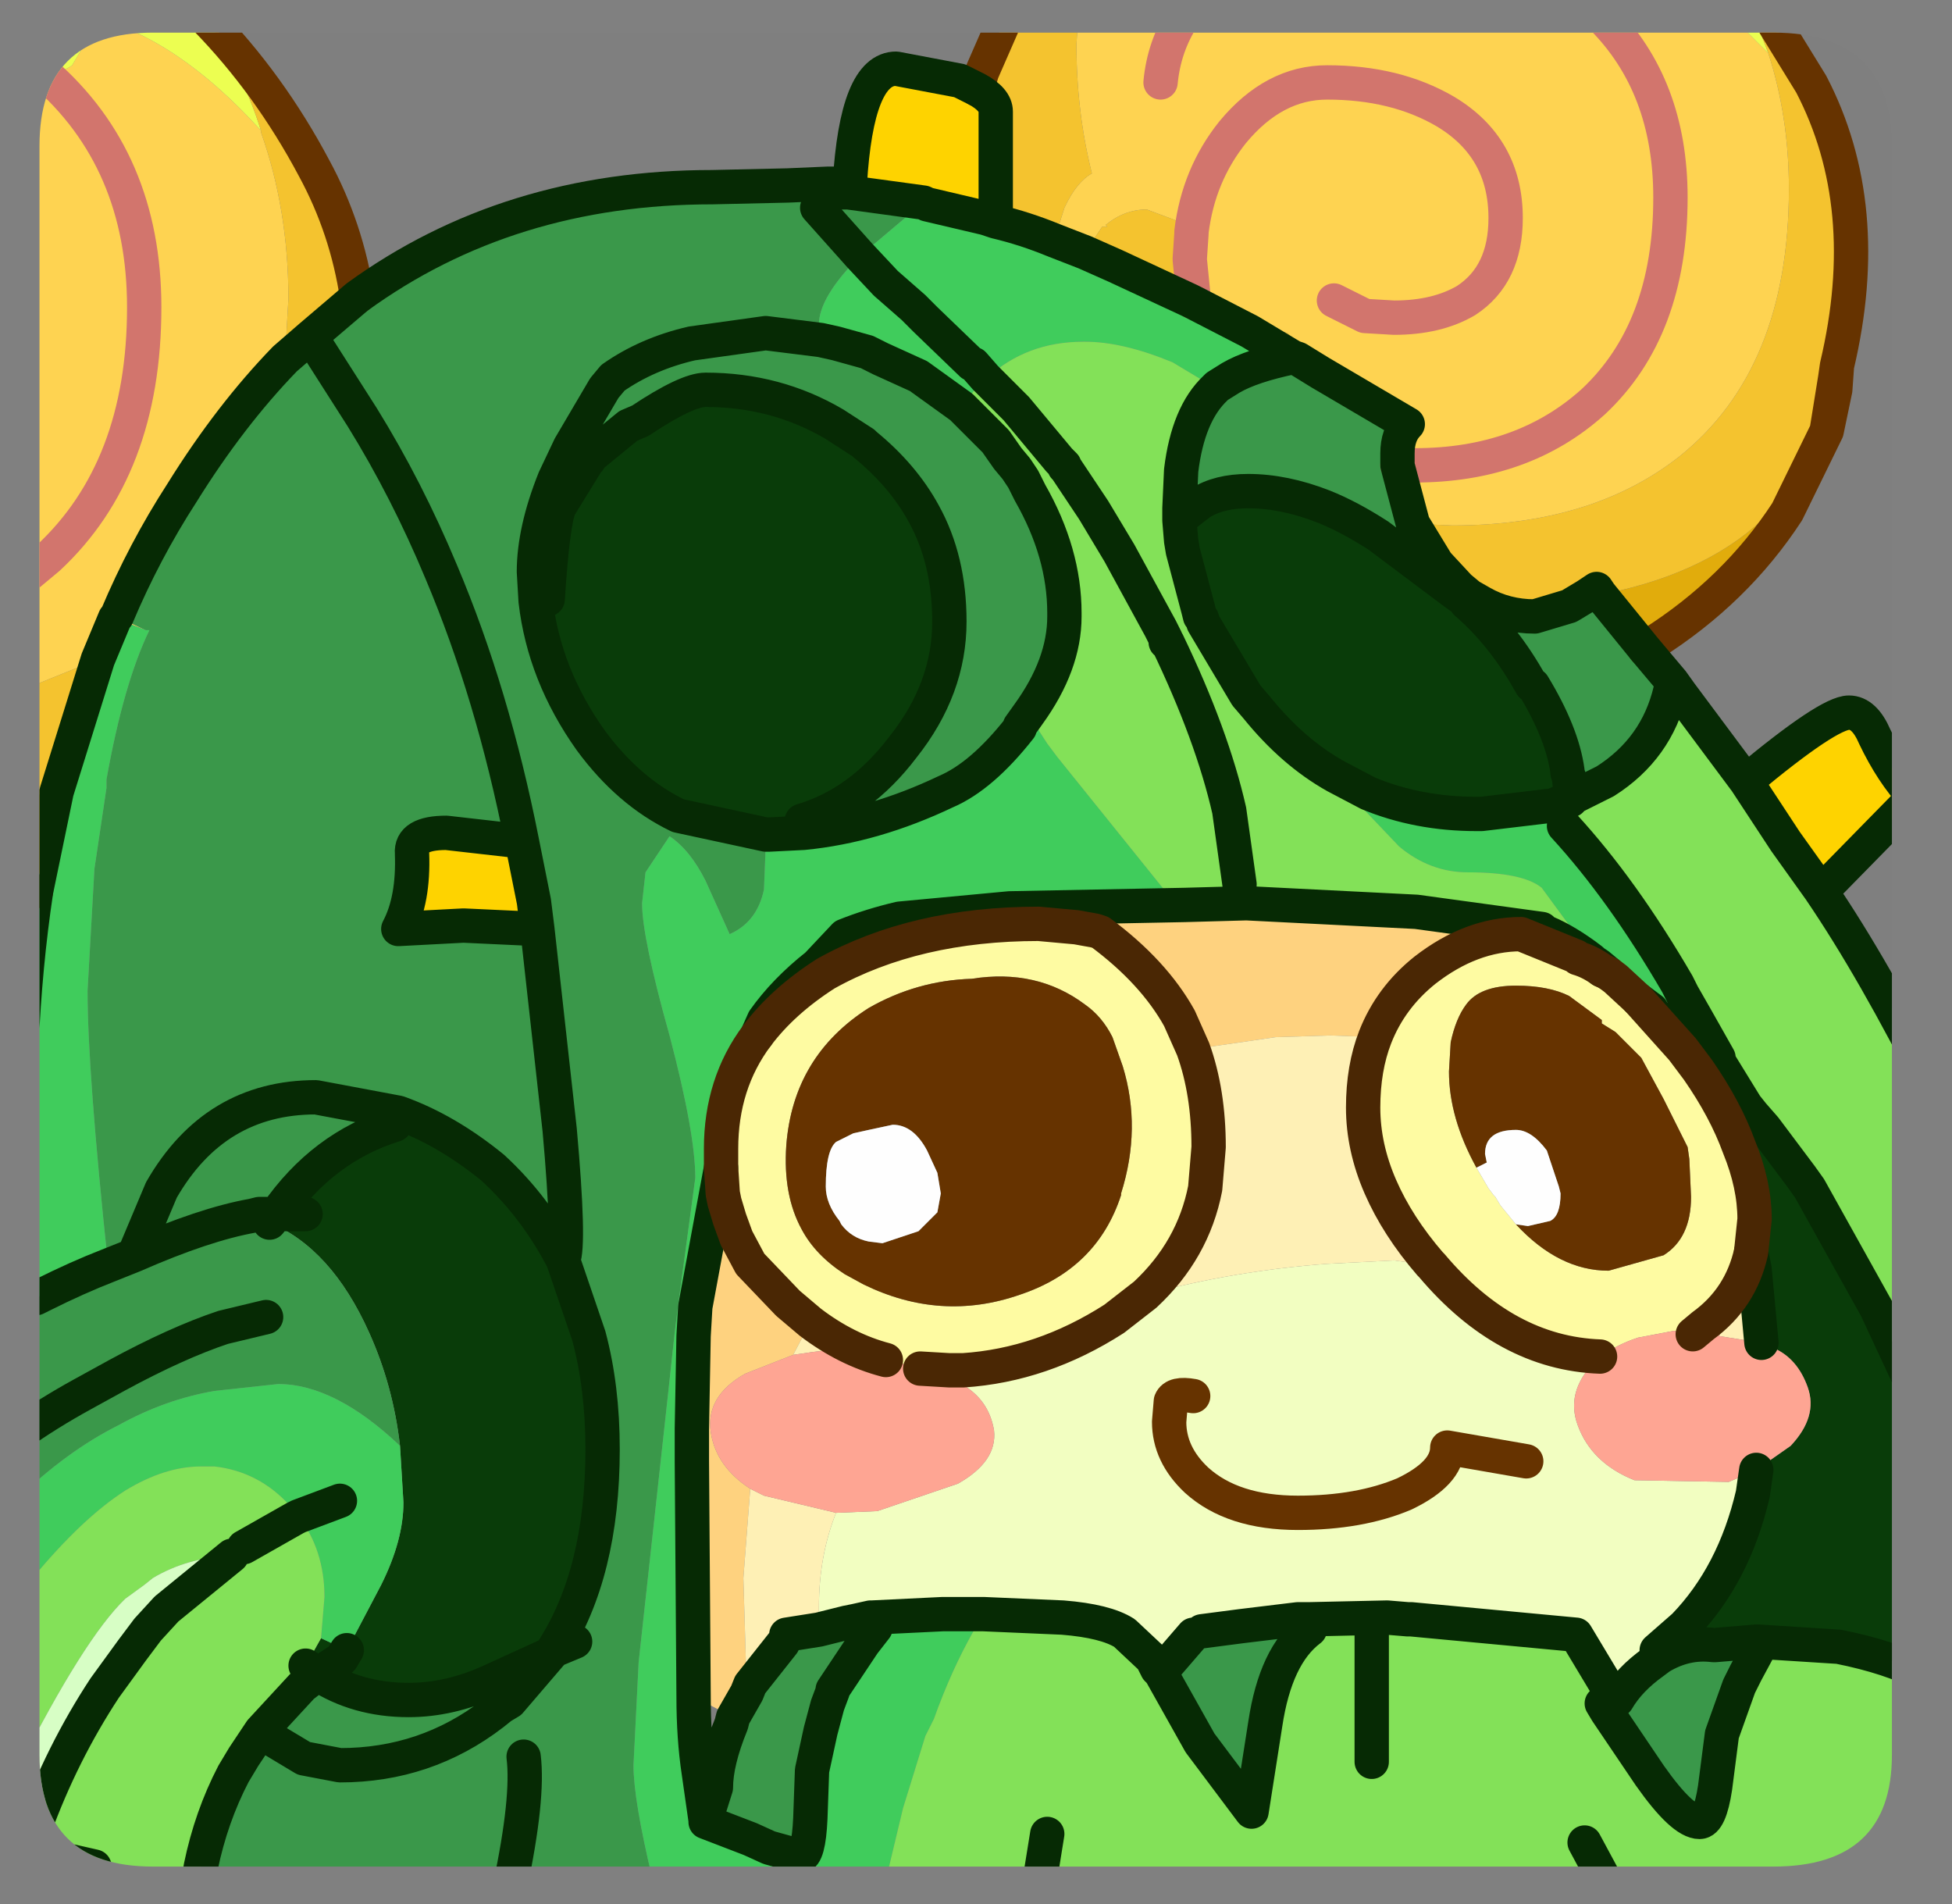 <?xml version="1.0" encoding="UTF-8" standalone="no"?>
<svg xmlns:ffdec="https://www.free-decompiler.com/flash" xmlns:xlink="http://www.w3.org/1999/xlink" ffdec:objectType="frame" height="55.45px" width="56.85px" xmlns="http://www.w3.org/2000/svg">
  <rect width="100%" height="100%" fill="#808080" stroke="none"/>
  <g transform="matrix(1.0, 0.0, 0.0, 1.0, 1.15, 0.95)">
    <clipPath id="clipPath0" transform="matrix(1.0, 0.0, 0.0, 1.0, 0.0, 0.0)">
      <path d="M50.5 0.0 Q53.95 0.0 53.95 3.3 L53.95 50.15 Q53.95 53.4 50.5 53.4 L3.3 53.4 Q0.0 53.4 0.0 50.15 L0.0 3.3 Q0.0 0.0 3.3 0.0 L50.5 0.0" fill="#000000" fill-rule="evenodd" stroke="none"/>
    </clipPath>
    <g clip-path="url(#clipPath0)">
      <use ffdec:characterId="2" height="55.45" transform="matrix(1.0, 0.0, 0.0, 1.0, -1.15, -0.95)" width="56.85" xlink:href="#shape1"/>
    </g>
    <use ffdec:characterId="3" height="53.4" transform="matrix(1.0, 0.0, 0.0, 1.0, 0.0, 0.0)" width="53.95" xlink:href="#shape2"/>
  </g>
  <defs>
    <g id="shape1" transform="matrix(1.0, 0.0, 0.0, 1.0, 1.15, 0.95)">
      <path d="M38.55 -0.45 L39.55 -0.25 41.05 -0.45 45.5 -0.45 49.3 -0.45 50.35 0.6 Q50.95 2.45 50.95 4.55 50.95 9.8 47.75 12.35 45.2 14.35 41.15 14.35 L40.0 14.3 39.55 12.6 40.05 12.6 Q43.2 12.6 45.25 10.75 47.5 8.65 47.5 4.8 47.5 1.55 45.5 -0.45 47.5 1.55 47.5 4.8 47.5 8.65 45.25 10.75 43.2 12.6 40.05 12.6 L39.55 12.6 39.55 12.25 Q39.55 11.7 39.85 11.4 L37.3 9.9 37.05 9.5 36.8 9.2 36.7 9.1 36.55 8.95 36.35 8.75 35.85 8.6 35.25 8.7 33.6 7.85 33.6 7.6 33.6 7.85 33.5 7.8 33.6 7.6 33.75 6.85 33.65 6.15 33.55 5.85 33.55 5.8 33.15 5.5 33.05 5.45 32.25 5.15 Q31.6 5.15 31.05 5.6 L31.1 5.65 30.95 5.65 30.45 6.4 29.55 6.05 29.85 5.1 Q30.2 4.35 30.65 4.1 30.2 2.3 30.2 0.35 L30.25 -0.45 33.3 -0.45 38.55 -0.45 M32.65 1.45 Q32.75 0.4 33.3 -0.45 32.75 0.4 32.65 1.45 M37.7 7.8 L38.6 8.25 39.45 8.3 Q40.7 8.3 41.55 7.8 42.7 7.05 42.7 5.4 42.7 3.35 40.95 2.3 39.5 1.45 37.5 1.45 35.95 1.45 34.75 2.9 33.75 4.15 33.55 5.8 33.75 4.15 34.75 2.9 35.95 1.45 37.5 1.45 39.5 1.45 40.95 2.3 42.7 3.35 42.7 5.4 42.7 7.05 41.55 7.8 40.7 8.3 39.45 8.3 L38.6 8.25 37.7 7.8 M1.55 -0.45 Q4.0 0.15 6.45 2.85 L6.45 2.9 Q7.25 5.15 7.25 7.75 L7.15 9.5 Q5.55 11.15 4.15 13.4 3.05 15.1 2.25 17.0 L2.2 17.05 2.25 17.0 3.1 17.4 2.2 17.05 1.7 18.25 -0.65 19.2 -0.65 16.05 -0.65 1.05 0.1 1.15 0.25 1.15 Q0.7 1.15 0.95 0.95 L1.4 0.2 1.25 -0.45 1.55 -0.45 M-0.65 16.05 L0.25 15.3 Q3.05 12.7 3.05 8.0 3.05 3.7 0.1 1.15 3.05 3.7 3.05 8.0 3.05 12.7 0.25 15.3 L-0.65 16.05" fill="#ffd451" fill-rule="evenodd" stroke="none"/>
      <path d="M41.05 -0.45 L39.55 -0.25 38.55 -0.45 41.05 -0.45 M4.8 -0.45 L4.85 -0.4 Q5.9 1.1 6.45 2.85 4.0 0.15 1.55 -0.45 L4.8 -0.45 M1.25 -0.45 L1.4 0.2 0.95 0.95 Q0.7 1.15 0.25 1.15 L0.1 1.15 -0.65 1.05 -0.65 0.6 0.1 1.15 -0.65 0.6 -0.65 -0.45 1.25 -0.45 M49.3 -0.45 L49.95 -0.45 50.35 0.6 49.3 -0.45" fill="#edff51" fill-rule="evenodd" stroke="none"/>
      <path d="M28.15 -0.45 L30.25 -0.45 30.2 0.35 Q30.2 2.3 30.65 4.1 30.2 4.35 29.85 5.1 L29.55 6.05 Q28.7 5.7 27.85 5.5 L27.85 5.4 27.85 5.5 27.55 5.4 27.85 5.4 27.85 2.3 Q27.85 1.95 27.3 1.65 L27.45 1.15 28.15 -0.45 M30.45 6.4 L30.95 5.65 31.1 5.65 31.05 5.6 Q31.6 5.15 32.25 5.15 L33.05 5.45 33.15 5.5 33.55 5.8 33.55 5.85 33.65 6.15 33.75 6.85 33.6 7.6 33.5 6.6 33.55 5.85 33.5 6.6 33.6 7.6 33.5 7.8 31.35 6.8 30.45 6.4 M4.85 -0.4 Q6.7 1.5 8.0 3.95 8.95 5.7 9.25 7.7 L7.9 8.85 7.15 9.5 7.25 7.75 Q7.25 5.15 6.45 2.9 L6.45 2.85 Q5.9 1.1 4.85 -0.4 M-0.65 19.2 L1.7 18.25 0.5 22.1 -0.65 22.3 -0.65 19.2 M49.95 -0.45 L50.4 -0.45 51.6 1.5 Q53.45 5.05 52.35 9.7 L52.3 10.05 52.05 11.6 50.9 13.95 50.6 13.75 Q49.0 15.55 46.0 16.25 L45.45 16.35 45.35 16.2 45.05 16.4 42.0 16.6 41.65 16.4 41.35 16.15 40.7 15.45 40.0 14.3 41.15 14.35 Q45.2 14.35 47.75 12.35 50.95 9.8 50.95 4.55 50.95 2.45 50.35 0.6 L49.95 -0.45 M35.25 8.7 L35.85 8.6 36.35 8.75 36.55 8.95 36.7 9.1 36.8 9.2 37.05 9.5 37.3 9.9 36.65 9.5 36.5 9.45 35.25 8.7" fill="#f5c42f" fill-rule="evenodd" stroke="none"/>
      <path d="M50.9 13.95 Q49.4 16.25 46.95 17.8 L46.75 17.95 45.45 16.35 46.0 16.25 Q49.0 15.55 50.6 13.75 L50.9 13.95 M-0.1 25.0 L-0.65 25.15 -0.65 22.3 0.5 22.1 -0.1 25.0 M42.0 16.6 L45.05 16.4 44.55 16.7 43.55 17.0 Q42.7 17.0 42.0 16.6 M-0.65 28.3 L-0.55 28.45 -0.65 28.5 -0.65 28.3" fill="#e2ad0c" fill-rule="evenodd" stroke="none"/>
      <path d="M55.2 40.8 L55.2 48.25 54.85 47.8 Q53.9 47.3 52.4 47.0 L50.05 46.85 50.0 46.85 48.8 46.95 48.75 46.95 Q47.95 46.85 47.2 47.3 L47.1 47.1 47.9 46.4 Q49.35 44.9 49.9 42.55 L50.0 41.85 51.0 41.15 Q51.8 40.3 51.5 39.45 51.2 38.6 50.5 38.3 L50.15 38.15 49.95 36.0 49.85 35.5 49.95 34.55 Q49.95 33.55 49.5 32.45 L50.25 31.9 51.3 33.3 51.55 33.65 53.5 37.15 55.2 40.8 M33.2 14.2 L33.35 14.05 33.8 13.7 Q34.35 13.35 35.2 13.35 36.25 13.35 37.4 13.8 38.15 14.1 39.0 14.65 L41.2 16.3 41.55 16.55 41.55 16.6 Q42.65 17.55 43.45 19.0 L43.5 19.0 Q44.35 20.4 44.5 21.5 L44.5 21.55 44.55 21.7 44.6 22.3 44.6 22.35 44.45 22.35 44.2 22.45 44.1 22.5 42.0 22.75 41.85 22.75 Q40.15 22.75 38.7 22.15 L37.75 21.65 Q36.5 20.95 35.45 19.65 L35.15 19.3 33.9 17.2 33.85 17.05 33.8 17.0 33.75 16.8 33.3 15.1 33.25 14.8 33.2 14.2 M14.8 16.5 Q14.95 14.2 15.15 13.8 L15.95 12.5 16.0 12.45 16.0 12.4 16.05 12.35 17.15 11.45 17.5 11.3 Q18.85 10.4 19.4 10.4 21.45 10.4 23.15 11.4 L24.0 11.95 24.05 12.0 Q25.15 12.9 25.75 14.0 26.5 15.35 26.5 17.15 26.5 19.1 25.15 20.8 23.9 22.45 22.2 22.95 L22.25 23.3 21.25 23.35 21.15 23.35 18.6 22.8 Q17.15 22.1 16.05 20.6 14.7 18.7 14.45 16.55 L14.8 16.5 M15.25 35.75 L16.0 37.95 Q16.4 39.45 16.4 41.25 16.4 44.85 14.95 47.1 L14.9 47.2 13.15 48.0 Q11.95 48.55 10.75 48.55 9.25 48.55 8.1 47.8 L8.8 47.35 8.95 47.1 8.8 47.35 8.1 47.8 7.75 47.55 8.2 46.75 8.95 47.1 9.95 45.2 Q10.6 43.9 10.6 42.8 L10.5 41.15 Q10.3 39.4 9.6 37.85 8.5 35.4 6.7 34.65 L6.9 34.4 Q8.25 32.45 10.35 31.8 L10.45 31.45 Q11.85 31.95 13.2 33.05 14.45 34.2 15.25 35.75 M7.75 34.4 L6.9 34.4 7.75 34.4 M7.45 43.25 L7.3 42.9 7.55 43.2 7.45 43.25" fill="#093c09" fill-rule="evenodd" stroke="none"/>
      <path d="M9.25 7.7 Q13.65 4.5 19.6 4.5 L21.8 4.45 22.95 4.4 23.35 4.65 23.55 4.65 25.75 4.95 25.5 5.15 23.9 6.5 Q22.7 7.7 22.7 8.5 L22.75 8.95 21.15 8.75 19.0 9.05 Q17.7 9.35 16.7 10.05 L16.45 10.35 15.45 12.05 15.0 13.0 Q14.4 14.5 14.4 15.7 L14.45 16.55 14.4 15.7 Q14.4 14.5 15.0 13.0 L15.45 12.05 16.45 10.35 16.7 10.05 Q17.7 9.35 19.0 9.05 L21.15 8.75 22.75 8.95 23.2 9.05 24.1 9.3 24.3 9.4 24.5 9.5 25.6 10.0 26.85 10.9 27.5 11.55 27.6 11.65 27.85 11.9 28.2 12.4 28.45 12.7 28.65 13.0 28.85 13.4 Q29.85 15.15 29.85 16.9 L29.85 17.0 Q29.85 18.4 28.8 19.85 L28.55 20.2 28.55 20.25 Q27.45 21.65 26.4 22.1 24.3 23.1 22.25 23.3 L22.2 22.95 Q23.9 22.45 25.15 20.8 26.5 19.1 26.5 17.15 26.5 15.35 25.75 14.0 25.15 12.9 24.05 12.0 L24.0 11.95 23.15 11.4 Q21.45 10.4 19.4 10.4 18.85 10.4 17.5 11.3 L17.15 11.45 16.05 12.35 16.0 12.4 16.0 12.45 15.95 12.5 15.15 13.8 Q14.95 14.2 14.8 16.5 L14.45 16.55 Q14.7 18.7 16.05 20.6 17.15 22.1 18.6 22.8 L21.15 23.35 21.15 23.7 21.1 24.95 Q20.9 25.9 20.1 26.25 L19.4 24.7 Q18.95 23.8 18.35 23.4 L17.65 24.45 17.55 25.35 Q17.55 26.35 18.35 29.2 19.1 32.05 19.1 33.35 L18.6 37.05 18.5 37.85 18.3 39.7 17.45 47.45 17.3 50.45 Q17.3 51.45 17.85 53.75 L17.85 53.8 17.95 54.0 13.7 54.0 4.6 54.0 4.35 54.0 4.7 53.4 Q5.0 51.95 5.65 50.7 L5.95 50.2 6.45 49.45 6.7 49.65 7.7 50.25 8.75 50.45 Q11.25 50.45 13.2 48.95 L13.45 48.75 13.7 48.6 14.9 47.2 13.7 48.6 13.45 48.75 13.2 48.95 Q11.25 50.45 8.75 50.45 L7.7 50.25 6.7 49.65 6.45 49.45 7.65 48.15 7.45 47.9 7.75 47.55 8.1 47.8 Q9.25 48.55 10.75 48.55 11.95 48.55 13.15 48.0 L14.9 47.2 14.95 47.1 Q16.4 44.85 16.4 41.25 16.4 39.45 16.0 37.95 L15.25 35.75 Q15.45 35.3 15.15 31.95 L14.5 26.1 15.15 31.95 Q15.45 35.3 15.25 35.75 14.45 34.2 13.2 33.05 11.85 31.95 10.45 31.45 L10.35 31.8 Q8.25 32.45 6.9 34.4 L6.4 34.4 6.2 34.45 Q4.8 34.7 2.75 35.6 L3.55 33.7 Q5.1 31.0 8.05 31.0 L10.45 31.45 8.05 31.0 Q5.1 31.0 3.55 33.7 L2.75 35.6 Q4.8 34.7 6.2 34.45 L6.4 34.4 6.9 34.4 6.7 34.65 Q8.5 35.4 9.6 37.85 10.3 39.4 10.5 41.15 8.6 39.35 6.95 39.35 L5.1 39.55 Q3.65 39.8 2.3 40.55 0.8 41.3 -0.65 42.7 L-0.65 40.85 -0.65 37.15 -0.5 37.05 -0.1 36.85 0.1 36.75 Q1.1 36.25 2.0 35.9 L2.75 35.6 2.0 35.9 Q1.4 30.25 1.4 27.9 L1.6 24.35 1.95 22.0 1.95 21.75 Q2.45 18.95 3.2 17.4 L3.1 17.4 2.25 17.0 Q3.05 15.1 4.15 13.4 5.55 11.15 7.15 9.5 L7.9 8.85 9.25 7.7 M46.75 17.95 L47.55 18.9 47.5 19.15 Q47.1 20.85 45.6 21.8 L44.6 22.3 44.55 21.7 44.5 21.55 44.5 21.5 Q44.35 20.4 43.5 19.0 L43.45 19.0 Q42.65 17.55 41.55 16.6 L41.55 16.55 41.2 16.3 39.0 14.65 Q38.15 14.1 37.4 13.8 36.25 13.35 35.2 13.35 34.35 13.35 33.8 13.7 L33.35 14.05 33.2 14.2 33.2 13.85 33.25 12.75 Q33.45 11.1 34.25 10.35 L34.3 10.3 34.7 10.05 Q35.3 9.7 36.5 9.45 L36.65 9.5 37.3 9.9 39.85 11.4 Q39.55 11.7 39.55 12.25 L39.55 12.6 40.0 14.3 40.7 15.45 41.35 16.15 41.65 16.4 42.0 16.6 Q42.7 17.0 43.55 17.0 L44.55 16.7 45.05 16.4 45.35 16.2 45.45 16.35 46.75 17.95 M22.7 46.5 L23.5 46.3 23.75 46.25 24.2 46.15 24.25 46.15 24.35 46.45 24.0 46.9 23.1 48.25 23.1 48.3 22.95 48.7 22.75 49.45 22.5 50.6 22.45 52.0 Q22.4 53.1 22.15 53.1 L21.25 52.85 20.7 52.6 19.4 52.1 19.4 52.05 19.7 51.1 Q19.7 50.35 20.15 49.25 L20.2 49.05 20.6 48.35 20.7 48.1 21.65 46.9 21.75 46.65 22.7 46.5 M32.65 47.75 L33.6 46.65 33.85 46.55 35.0 46.4 36.65 46.2 37.0 46.2 37.0 46.5 Q36.0 47.25 35.7 49.25 L35.3 51.8 33.8 49.8 32.65 47.75 M45.8 48.4 L45.95 48.55 Q46.3 47.95 47.0 47.45 L47.2 47.3 Q47.95 46.85 48.75 46.95 L48.8 46.95 50.0 46.85 50.05 47.1 49.7 47.75 49.5 48.15 49.0 49.55 48.8 51.1 Q48.65 52.1 48.35 52.1 47.85 52.1 46.9 50.75 L45.65 48.9 45.5 48.65 45.8 48.4 M22.65 5.1 L23.9 6.5 22.65 5.1 M14.05 23.55 Q13.2 19.25 11.7 15.7 10.7 13.3 9.4 11.2 L7.9 8.85 9.4 11.2 Q10.7 13.3 11.7 15.7 13.2 19.25 14.05 23.55 L11.85 23.3 Q10.8 23.3 10.85 23.9 10.9 25.25 10.45 26.1 L12.35 26.0 14.5 26.1 14.4 25.3 14.05 23.55 M15.6 46.85 L15.0 47.1 14.9 47.2 15.0 47.1 15.6 46.85 M4.6 54.0 L4.7 53.4 4.6 54.0 M-0.65 40.85 L-0.6 40.8 Q0.25 40.2 1.25 39.65 L2.25 39.1 Q4.0 38.15 5.35 37.7 L6.6 37.4 5.35 37.7 Q4.0 38.15 2.25 39.1 L1.25 39.65 Q0.25 40.2 -0.6 40.8 L-0.65 40.85 M7.65 48.15 L8.1 47.8 7.65 48.15 M13.7 54.0 Q14.25 51.4 14.1 50.2 14.25 51.4 13.7 54.0" fill="#3a994a" fill-rule="evenodd" stroke="none"/>
      <path d="M29.55 6.05 L30.45 6.4 31.35 6.8 33.5 7.8 33.6 7.85 35.25 8.7 36.5 9.45 Q35.3 9.7 34.7 10.05 L34.3 10.3 34.25 10.35 33.5 9.9 33.0 9.6 Q31.55 9.0 30.45 9.0 L30.4 9.0 Q28.75 9.0 27.6 10.05 L27.55 10.05 27.2 9.65 27.15 9.65 25.8 8.35 25.45 8.0 24.65 7.3 23.9 6.5 24.65 7.3 25.45 8.0 25.8 8.35 27.15 9.65 27.2 9.65 27.55 10.05 27.2 10.45 26.85 10.9 25.6 10.0 24.5 9.5 24.3 9.4 24.1 9.3 23.2 9.05 22.75 8.95 22.7 8.5 Q22.7 7.7 23.9 6.5 L25.5 5.15 25.75 4.95 25.85 5.0 27.55 5.4 27.85 5.5 Q28.7 5.7 29.55 6.05 M1.7 18.25 L2.2 17.05 3.1 17.4 3.2 17.4 Q2.45 18.95 1.95 21.75 L1.95 22.0 1.6 24.35 1.4 27.9 Q1.4 30.25 2.0 35.9 1.1 36.25 0.1 36.75 L-0.1 36.85 -0.5 37.05 -0.5 34.25 Q-0.75 29.35 -0.1 25.0 L0.5 22.1 1.7 18.25 M24.6 54.0 L17.95 54.0 17.85 53.8 17.85 53.75 Q17.3 51.45 17.3 50.45 L17.45 47.45 18.3 39.7 18.5 37.85 18.6 37.05 19.1 33.35 Q19.1 32.05 18.35 29.2 17.55 26.35 17.55 25.35 L17.65 24.45 18.35 23.4 Q18.95 23.8 19.4 24.7 L20.1 26.25 Q20.9 25.9 21.1 24.95 L21.15 23.7 21.15 23.35 21.25 23.35 22.25 23.3 Q24.3 23.1 26.4 22.1 27.45 21.65 28.55 20.25 L28.55 20.2 28.8 19.85 29.35 20.7 29.65 21.1 32.75 24.95 33.35 25.4 28.25 25.5 25.05 25.8 Q24.2 26.0 23.45 26.3 L22.65 27.15 Q21.7 27.9 21.1 28.75 L20.9 29.2 Q19.85 30.6 19.85 32.5 L19.85 33.05 19.1 37.1 19.05 37.95 19.0 40.65 19.0 41.6 19.05 48.45 Q19.05 49.65 19.2 50.65 L19.4 52.05 19.4 52.1 20.7 52.6 21.25 52.85 22.15 53.1 Q22.4 53.1 22.45 52.0 L22.5 50.6 22.75 49.45 22.95 48.7 23.1 48.3 23.1 48.25 24.0 46.9 24.35 46.45 24.25 46.15 26.3 46.05 27.2 46.05 27.2 46.55 Q26.55 47.7 26.05 49.1 L25.8 49.6 25.15 51.7 24.6 54.0 M-0.65 45.6 L-0.65 42.7 Q0.8 41.3 2.3 40.55 3.65 39.8 5.1 39.55 L6.95 39.35 Q8.6 39.35 10.5 41.15 L10.6 42.8 Q10.6 43.9 9.95 45.2 L8.95 47.1 8.2 46.75 8.3 45.55 Q8.3 44.2 7.55 43.2 L8.75 42.75 7.55 43.2 7.3 42.9 Q6.4 41.9 5.1 41.75 L4.7 41.75 Q3.65 41.75 2.5 42.45 1.25 43.25 -0.2 45.0 L-0.65 45.6 M37.75 21.65 L38.7 22.15 Q40.15 22.75 41.85 22.75 L42.0 22.75 44.1 22.5 44.2 22.45 44.4 23.1 Q46.1 24.95 47.7 27.7 L47.85 28.0 46.95 28.45 46.55 28.15 45.9 27.55 45.7 27.4 45.4 27.15 43.75 24.9 Q43.2 24.45 41.6 24.45 40.5 24.45 39.6 23.7 L38.6 22.65 37.75 21.65 M-0.3 52.9 L0.5 53.15 -0.35 53.1 -0.3 52.9" fill="#40cd5c" fill-rule="evenodd" stroke="none"/>
      <path d="M47.55 18.9 L47.8 19.25 49.7 21.8 50.85 23.55 51.85 24.95 Q53.45 27.3 55.2 30.8 L55.2 40.8 53.5 37.15 51.55 33.65 51.3 33.3 50.25 31.9 49.9 31.5 49.7 31.25 48.9 29.95 48.9 29.85 48.25 28.7 47.85 28.0 47.7 27.7 Q46.1 24.95 44.4 23.1 L44.2 22.45 44.45 22.35 44.6 22.35 44.6 22.3 45.6 21.8 Q47.1 20.85 47.5 19.15 L47.55 18.9 M55.2 48.25 L55.2 54.0 45.7 54.0 29.1 54.0 24.6 54.0 25.15 51.7 25.8 49.6 26.05 49.1 Q26.55 47.7 27.2 46.55 L27.5 46.05 29.8 46.15 Q31.05 46.25 31.6 46.6 L32.4 47.35 32.55 47.65 32.65 47.75 33.8 49.8 35.3 51.8 35.7 49.25 Q36.0 47.25 37.0 46.5 L37.0 46.2 39.25 46.15 39.85 46.2 39.95 46.2 44.75 46.65 45.8 48.4 45.5 48.65 45.65 48.9 46.9 50.75 Q47.85 52.1 48.35 52.1 48.65 52.1 48.8 51.1 L49.0 49.55 49.5 48.15 49.7 47.75 50.05 47.1 50.0 46.85 50.05 46.85 52.4 47.0 Q53.9 47.3 54.85 47.8 L55.2 48.25 M4.35 54.0 L1.85 54.0 1.6 53.4 0.5 53.15 -0.3 52.9 -0.15 52.3 -0.3 52.9 -0.35 53.1 -0.6 54.0 -0.65 54.0 -0.65 52.5 -0.15 52.3 Q0.65 50.1 1.9 48.2 L2.7 47.1 3.15 46.5 3.7 45.9 5.6 44.35 Q4.3 44.4 3.3 45.0 L3.05 45.2 2.5 45.6 Q1.3 46.75 -0.65 50.6 L-0.65 45.6 -0.2 45.0 Q1.25 43.25 2.5 42.45 3.65 41.75 4.7 41.75 L5.1 41.75 Q6.4 41.9 7.3 42.9 L7.45 43.25 7.55 43.2 Q8.3 44.2 8.3 45.55 L8.2 46.75 7.75 47.55 7.45 47.9 7.65 48.15 6.45 49.45 5.95 50.2 5.65 50.7 Q5.0 51.95 4.7 53.4 L4.35 54.0 M33.2 14.2 L33.25 14.8 33.3 15.1 33.75 16.8 33.8 17.0 33.85 17.05 33.9 17.2 35.15 19.3 35.45 19.65 Q36.5 20.95 37.75 21.65 L38.6 22.65 39.6 23.7 Q40.5 24.45 41.6 24.45 43.2 24.45 43.75 24.9 L45.4 27.15 45.25 27.05 45.2 27.0 45.0 26.85 Q44.3 26.35 43.75 26.15 L43.75 26.1 40.1 25.6 35.15 25.35 33.35 25.4 32.75 24.95 29.65 21.1 29.35 20.7 28.8 19.85 Q29.85 18.4 29.85 17.0 L29.85 16.9 Q29.85 15.15 28.85 13.4 L28.65 13.0 28.45 12.7 28.2 12.4 27.85 11.9 27.6 11.65 27.5 11.55 26.85 10.9 27.2 10.45 27.55 10.05 27.6 10.05 Q28.75 9.0 30.4 9.0 L30.45 9.0 Q31.55 9.0 33.0 9.6 L33.5 9.9 34.25 10.35 Q33.45 11.1 33.25 12.75 L33.2 13.85 33.2 14.2 M34.95 24.8 L34.65 22.65 Q34.15 20.45 32.85 17.75 L32.8 17.75 32.8 17.65 32.75 17.55 32.65 17.35 31.45 15.15 30.7 13.9 29.9 12.7 29.85 12.65 29.85 12.6 29.7 12.45 28.45 10.95 27.55 10.05 28.45 10.95 29.7 12.45 29.85 12.6 29.85 12.65 29.9 12.7 30.7 13.9 31.45 15.15 32.65 17.35 32.75 17.55 32.8 17.65 32.8 17.75 32.85 17.75 Q34.15 20.45 34.65 22.65 L34.95 24.8 M5.95 44.1 L7.45 43.25 5.95 44.1 M29.35 52.45 L29.1 54.0 29.35 52.45 M38.8 50.35 L38.8 46.45 38.8 50.35 M45.7 54.0 L45.0 52.7 45.7 54.0" fill="#84e258" fill-rule="evenodd" stroke="none"/>
      <path d="M23.55 4.65 L23.6 4.4 Q23.8 1.05 24.95 1.05 L26.8 1.4 27.3 1.65 Q27.85 1.95 27.85 2.3 L27.85 5.4 27.55 5.4 25.85 5.0 25.75 4.95 23.55 4.65 M49.7 21.8 Q52.1 19.8 52.7 19.8 53.15 19.8 53.45 20.5 53.95 21.55 54.6 22.25 L52.05 24.85 51.85 24.95 50.85 23.55 49.7 21.8 M1.85 54.0 L-0.6 54.0 -0.35 53.1 0.5 53.15 1.6 53.4 1.85 54.0 M14.05 23.55 L14.4 25.3 14.5 26.1 12.35 26.0 10.45 26.1 Q10.9 25.25 10.85 23.9 10.8 23.3 11.85 23.3 L14.05 23.55" fill="#ffd400" fill-rule="evenodd" stroke="none"/>
      <path d="M45.7 27.4 L45.9 27.55 46.55 28.15 47.85 29.6 48.3 30.2 Q49.1 31.35 49.5 32.45 49.95 33.55 49.95 34.55 L49.85 35.5 Q49.55 36.85 48.45 37.65 L48.15 37.9 47.6 37.8 46.55 38.0 Q45.95 38.2 45.45 38.55 42.7 38.45 40.55 35.9 L40.5 35.85 Q39.55 34.75 39.05 33.6 38.55 32.45 38.55 31.3 38.55 30.15 38.9 29.25 39.35 28.1 40.35 27.3 41.7 26.25 43.15 26.25 L44.75 26.9 44.8 26.95 Q45.15 27.05 45.5 27.3 L45.7 27.4 M43.0 34.7 Q44.25 36.05 45.7 36.05 L47.3 35.6 Q48.1 35.1 48.1 33.9 L48.05 32.8 48.0 32.45 47.3 31.05 46.65 29.85 45.9 29.1 45.5 28.85 45.5 28.75 44.55 28.05 Q43.95 27.75 43.0 27.75 41.95 27.75 41.55 28.3 41.25 28.7 41.1 29.4 L41.05 30.25 Q41.05 31.6 41.85 33.05 L42.2 33.65 42.35 33.85 42.4 33.9 42.55 34.15 43.0 34.7 M32.2 36.75 L31.3 37.45 Q29.2 38.8 26.9 38.95 L26.5 38.95 25.65 38.9 25.1 38.75 25.15 38.75 24.65 38.65 Q23.5 38.35 22.45 37.55 L21.8 37.0 20.7 35.85 20.3 35.1 20.1 34.55 19.95 34.05 19.9 33.8 19.85 33.05 19.85 32.5 Q19.85 30.6 20.9 29.2 21.65 28.2 22.9 27.4 25.5 25.95 29.1 25.95 L30.2 26.05 30.75 26.15 30.9 26.2 Q32.45 27.35 33.2 28.7 L33.6 29.6 Q34.05 30.85 34.05 32.45 L33.95 33.65 Q33.6 35.45 32.2 36.75 M31.25 29.25 Q30.95 28.65 30.45 28.3 29.05 27.25 27.15 27.55 25.55 27.6 24.15 28.4 21.95 29.8 21.75 32.4 21.65 33.85 22.2 34.85 22.6 35.6 23.45 36.15 L24.0 36.45 Q26.25 37.55 28.55 36.75 30.8 36.0 31.5 33.85 L31.5 33.8 Q32.1 31.9 31.55 30.1 L31.25 29.25" fill="#fffca3" fill-rule="evenodd" stroke="none"/>
      <path d="M41.85 33.05 Q41.05 31.6 41.05 30.25 L41.1 29.4 Q41.25 28.7 41.55 28.3 41.95 27.75 43.0 27.75 43.95 27.75 44.55 28.05 L45.5 28.75 45.5 28.85 45.9 29.1 46.65 29.85 47.3 31.05 48.0 32.45 48.05 32.8 48.1 33.9 Q48.1 35.1 47.3 35.6 L45.7 36.05 Q44.25 36.05 43.0 34.7 L43.35 34.75 44.0 34.6 Q44.3 34.45 44.3 33.8 L44.25 33.6 43.9 32.55 Q43.45 31.95 43.0 31.95 42.1 31.95 42.1 32.65 L42.15 32.9 41.85 33.05 M31.25 29.25 L31.55 30.1 Q32.1 31.9 31.5 33.8 L31.5 33.85 Q30.8 36.0 28.55 36.75 26.25 37.55 24.0 36.45 L23.45 36.15 Q22.6 35.6 22.2 34.85 21.65 33.85 21.75 32.4 21.95 29.8 24.15 28.4 25.55 27.6 27.15 27.55 29.05 27.25 30.45 28.3 30.95 28.65 31.25 29.25 M24.15 31.95 L23.7 32.05 23.2 32.3 Q22.9 32.55 22.9 33.6 22.9 34.1 23.3 34.6 L23.35 34.7 Q23.65 35.1 24.15 35.2 L24.55 35.25 25.6 34.9 26.15 34.35 26.25 33.8 26.15 33.2 25.85 32.55 Q25.45 31.8 24.85 31.8 L24.15 31.95" fill="#663300" fill-rule="evenodd" stroke="none"/>
      <path d="M48.3 30.2 L48.55 30.05 48.65 30.1 48.7 30.2 49.7 31.25 49.9 31.5 50.25 31.9 49.5 32.45 Q49.1 31.35 48.3 30.2" fill="#093109" fill-rule="evenodd" stroke="none"/>
      <path d="M33.35 25.4 L35.15 25.35 40.1 25.6 43.75 26.1 43.75 26.15 Q44.3 26.35 45.0 26.85 L45.2 27.0 45.25 27.05 45.4 27.2 45.5 27.3 Q45.15 27.05 44.8 26.95 L44.75 26.9 43.15 26.25 Q41.7 26.25 40.35 27.3 39.35 28.1 38.9 29.25 L37.6 29.2 36.0 29.25 33.6 29.6 33.2 28.7 Q32.45 27.35 30.9 26.2 L30.75 26.15 30.2 26.05 29.1 25.95 Q25.5 25.95 22.9 27.4 21.65 28.2 20.9 29.2 L21.1 28.75 Q21.7 27.9 22.65 27.15 L23.45 26.3 Q24.2 26.0 25.05 25.8 L28.25 25.5 33.35 25.4 M19.85 33.05 L19.9 33.8 19.95 34.05 20.1 34.55 20.3 35.1 20.7 35.85 21.8 37.0 22.45 37.55 21.95 38.5 20.55 39.05 Q19.4 39.7 19.55 40.75 19.7 41.75 20.7 42.4 L20.5 45.0 20.6 48.35 20.2 49.05 19.05 48.45 19.0 41.6 19.0 40.65 19.05 37.95 19.1 37.1 19.85 33.05" fill="#ffd380" fill-rule="evenodd" stroke="none"/>
      <path d="M43.0 34.7 L42.55 34.15 42.4 33.9 42.35 33.85 42.2 33.65 41.85 33.05 42.15 32.9 42.1 32.65 Q42.1 31.95 43.0 31.95 43.45 31.95 43.9 32.55 L44.25 33.6 44.3 33.8 Q44.3 34.45 44.0 34.6 L43.35 34.75 43.0 34.7 M24.15 31.95 L24.85 31.8 Q25.45 31.8 25.85 32.55 L26.15 33.2 26.25 33.8 26.15 34.35 25.6 34.9 24.55 35.25 24.15 35.2 Q23.65 35.1 23.35 34.7 L23.3 34.6 Q22.9 34.1 22.9 33.6 22.9 32.55 23.2 32.3 L23.7 32.05 24.15 31.95" fill="#ffffff" fill-rule="evenodd" stroke="none"/>
      <path d="M40.5 35.85 L40.55 35.9 Q42.7 38.45 45.45 38.55 L45.25 38.75 Q44.45 39.6 44.8 40.55 45.2 41.65 46.45 42.15 L49.2 42.2 50.0 41.85 49.9 42.55 Q49.35 44.9 47.9 46.4 L47.1 47.1 47.2 47.3 47.0 47.45 Q46.3 47.95 45.95 48.55 L45.8 48.4 44.75 46.65 39.95 46.2 39.85 46.2 39.25 46.15 37.0 46.2 36.65 46.2 35.0 46.4 33.85 46.55 33.6 46.65 32.65 47.75 32.55 47.65 32.4 47.35 31.6 46.6 Q31.05 46.25 29.8 46.15 L27.5 46.05 27.2 46.05 26.3 46.05 24.25 46.15 24.2 46.15 23.75 46.25 23.5 46.3 22.7 46.5 22.7 45.85 Q22.7 44.35 23.2 43.1 L24.4 43.05 26.75 42.25 Q27.9 41.6 27.8 40.7 27.65 39.8 26.85 39.35 L26.55 39.15 26.9 38.95 Q29.2 38.8 31.3 37.45 L32.2 36.75 Q34.8 36.05 37.5 35.85 L39.45 35.75 39.8 35.8 40.5 35.85 M33.6 39.7 Q33.05 39.6 32.95 39.85 L32.9 40.45 Q32.9 41.4 33.7 42.15 34.75 43.1 36.65 43.1 38.45 43.1 39.75 42.55 41.0 41.95 41.0 41.2 L43.3 41.6 41.0 41.2 Q41.0 41.95 39.75 42.55 38.45 43.1 36.65 43.1 34.75 43.1 33.7 42.15 32.9 41.4 32.9 40.45 L32.95 39.85 Q33.05 39.6 33.6 39.7" fill="#f3ffc2" fill-rule="evenodd" stroke="none"/>
      <path d="M40.5 35.85 L39.8 35.8 39.45 35.75 37.5 35.85 Q34.8 36.05 32.2 36.75 33.6 35.45 33.95 33.65 L34.05 32.45 Q34.05 30.85 33.6 29.6 L36.0 29.25 37.6 29.2 38.9 29.25 Q38.55 30.15 38.55 31.3 38.55 32.45 39.05 33.6 39.55 34.75 40.5 35.85 M26.9 38.95 L26.55 39.15 25.65 38.9 26.5 38.95 26.9 38.95 M23.2 43.1 Q22.7 44.35 22.7 45.85 L22.7 46.5 21.75 46.65 21.65 46.9 20.7 48.1 20.6 48.35 20.5 45.0 20.7 42.4 21.1 42.6 23.2 43.1 M48.15 37.9 L48.45 37.65 Q49.55 36.85 49.85 35.5 L49.95 36.0 50.15 38.15 48.9 37.95 48.95 37.9 48.15 37.9 M22.45 37.55 Q23.5 38.35 24.65 38.65 L23.6 38.45 Q23.2 38.3 22.3 38.45 L21.95 38.5 22.45 37.55" fill="#fff1b6" fill-rule="evenodd" stroke="none"/>
      <path d="M26.55 39.15 L26.85 39.35 Q27.65 39.8 27.8 40.7 27.9 41.6 26.75 42.25 L24.4 43.05 23.2 43.1 21.1 42.6 20.7 42.4 Q19.7 41.75 19.55 40.75 19.4 39.7 20.55 39.05 L21.95 38.5 22.3 38.45 Q23.2 38.3 23.6 38.45 L24.65 38.65 25.15 38.75 25.1 38.75 25.65 38.9 26.55 39.15 M50.0 41.85 L49.2 42.2 46.45 42.15 Q45.2 41.65 44.8 40.55 44.45 39.6 45.25 38.75 L45.45 38.55 Q45.95 38.2 46.55 38.0 L47.6 37.8 48.15 37.9 48.95 37.9 48.9 37.95 50.15 38.15 50.5 38.3 Q51.2 38.6 51.5 39.45 51.8 40.3 51.0 41.15 L50.0 41.85" fill="#ffa694" fill-rule="evenodd" stroke="none"/>
      <path d="M-0.65 52.5 L-0.65 50.6 Q1.3 46.75 2.5 45.6 L3.05 45.2 3.3 45.0 Q4.3 44.4 5.6 44.35 L3.7 45.9 3.15 46.5 2.7 47.1 1.9 48.2 Q0.65 50.1 -0.15 52.3 L-0.65 52.5" fill="#d8ffc6" fill-rule="evenodd" stroke="none"/>
      <path d="M4.8 -0.45 L4.85 -0.4 Q6.7 1.5 8.0 3.95 8.95 5.7 9.25 7.7 M27.3 1.65 L27.45 1.15 28.15 -0.45 M50.4 -0.45 L51.6 1.5 Q53.45 5.05 52.35 9.7 L52.3 10.4 52.05 11.6 50.9 13.95 Q49.4 16.25 46.95 17.8 L46.75 17.95 M-0.1 25.0 L-0.65 25.15 M52.3 10.05 L52.3 10.4 M52.35 9.7 L52.3 10.05 52.05 11.6 M43.3 41.6 L41.0 41.2 Q41.0 41.95 39.75 42.55 38.45 43.1 36.65 43.1 34.75 43.1 33.7 42.15 32.9 41.4 32.9 40.45 L32.95 39.85 Q33.05 39.6 33.6 39.7 M-0.65 28.5 L-0.55 28.45 -0.65 28.3" fill="none" stroke="#663300" stroke-linecap="round" stroke-linejoin="round" stroke-width="1.0"/>
      <path d="M33.3 -0.45 Q32.75 0.4 32.65 1.45 M33.55 5.8 Q33.75 4.15 34.75 2.9 35.95 1.45 37.5 1.45 39.5 1.45 40.95 2.3 42.7 3.35 42.7 5.4 42.7 7.05 41.55 7.8 40.7 8.3 39.45 8.3 L38.6 8.25 37.7 7.8 M0.1 1.15 Q3.05 3.7 3.05 8.0 3.05 12.7 0.25 15.3 L-0.65 16.05 M45.5 -0.45 Q47.5 1.55 47.5 4.8 47.5 8.65 45.25 10.75 43.2 12.6 40.05 12.6 L39.55 12.6 M33.55 5.85 L33.55 5.8 M33.55 5.85 L33.5 6.6 33.6 7.6 33.6 7.85 M0.1 1.15 L-0.65 0.6" fill="none" stroke="#d3756d" stroke-linecap="round" stroke-linejoin="round" stroke-width="1.0"/>
      <path d="M29.55 6.05 L30.45 6.4 31.35 6.8 33.5 7.8 33.6 7.85 35.25 8.7 36.5 9.45 36.65 9.5 37.3 9.9 39.85 11.4 Q39.55 11.7 39.55 12.25 L39.55 12.6 40.0 14.3 40.7 15.45 41.35 16.15 41.65 16.4 42.0 16.6 Q42.7 17.0 43.55 17.0 L44.55 16.7 45.05 16.4 45.35 16.2 45.45 16.35 46.75 17.95 47.55 18.9 47.8 19.25 49.7 21.8 Q52.1 19.8 52.7 19.8 53.15 19.8 53.45 20.5 53.95 21.55 54.6 22.25 L52.05 24.85 M9.25 7.7 Q13.65 4.5 19.6 4.5 L21.8 4.45 22.95 4.4 23.2 4.4 23.35 4.65 23.55 4.65 25.75 4.95 25.85 5.0 27.55 5.4 27.85 5.5 Q28.7 5.7 29.55 6.05 M23.6 4.4 Q23.8 1.05 24.95 1.05 L26.8 1.4 27.3 1.65 Q27.85 1.95 27.85 2.3 L27.85 5.4 27.85 5.5 M1.7 18.25 L2.2 17.05 2.25 17.0 Q3.05 15.1 4.15 13.4 5.55 11.15 7.15 9.5 L7.9 8.85 9.25 7.7 M51.85 24.95 Q53.45 27.3 55.2 30.8 M-0.5 37.05 L-0.5 34.25 Q-0.75 29.35 -0.1 25.0 L0.5 22.1 1.7 18.25 M44.6 22.3 L44.55 21.7 44.5 21.55 44.5 21.5 Q44.35 20.4 43.5 19.0 L43.45 19.0 Q42.65 17.55 41.55 16.6 L41.55 16.55 41.2 16.3 39.0 14.65 Q38.15 14.1 37.4 13.8 36.25 13.35 35.2 13.35 34.35 13.35 33.8 13.7 L33.35 14.05 33.2 14.2 33.25 14.8 33.3 15.1 33.75 16.8 33.8 17.0 33.85 17.05 33.9 17.2 35.15 19.3 35.45 19.65 Q36.5 20.95 37.75 21.65 L38.7 22.15 Q40.15 22.75 41.85 22.75 L42.0 22.75 44.1 22.5 44.2 22.45 44.45 22.35 44.6 22.35 44.6 22.3 45.6 21.8 Q47.1 20.85 47.5 19.15 L47.55 18.9 M49.7 21.8 L50.85 23.55 51.85 24.95 M50.25 31.9 L51.3 33.3 51.55 33.65 53.5 37.15 55.2 40.8 M46.55 28.15 L46.95 28.45 46.95 28.5 47.55 29.05 48.55 30.05 48.65 30.1 48.7 30.2 49.7 31.25 48.9 29.95 48.9 29.85 48.25 28.7 47.85 28.0 47.7 27.7 Q46.1 24.95 44.4 23.1 M33.35 25.4 L35.15 25.35 40.1 25.6 43.75 26.1 43.75 26.15 Q44.3 26.35 45.0 26.85 L45.2 27.0 45.25 27.05 45.4 27.15 45.7 27.4 M45.5 27.3 L45.4 27.2 45.25 27.05 M22.7 46.5 L23.5 46.3 23.75 46.25 24.2 46.15 24.25 46.15 26.3 46.05 27.2 46.05 27.5 46.05 29.8 46.15 Q31.05 46.25 31.6 46.6 L32.4 47.35 32.55 47.65 32.65 47.75 33.6 46.65 M33.85 46.55 L35.0 46.4 36.65 46.2 37.0 46.2 39.25 46.15 39.85 46.2 39.95 46.2 44.75 46.65 45.8 48.4 45.95 48.55 Q46.3 47.95 47.0 47.45 L47.2 47.3 Q47.95 46.85 48.75 46.95 L48.8 46.95 50.0 46.85 50.05 46.85 52.4 47.0 Q53.9 47.3 54.85 47.8 L55.2 48.25 M47.1 47.1 L47.9 46.4 Q49.35 44.9 49.9 42.55 L50.0 41.85 M49.7 31.25 L49.9 31.5 50.25 31.9 M49.85 35.5 L49.95 36.0 50.15 38.15 M50.05 47.1 L49.7 47.75 49.5 48.15 49.0 49.55 48.8 51.1 Q48.65 52.1 48.35 52.1 47.85 52.1 46.9 50.75 L45.65 48.9 45.5 48.65 M34.25 10.35 L34.3 10.3 34.7 10.05 Q35.3 9.7 36.5 9.45 M23.9 6.5 L24.65 7.3 25.45 8.0 25.8 8.35 27.15 9.65 27.2 9.65 27.55 10.05 28.45 10.95 29.7 12.45 29.85 12.6 29.85 12.65 29.9 12.7 30.7 13.9 31.45 15.15 32.65 17.35 32.75 17.55 32.8 17.65 32.8 17.75 32.85 17.75 Q34.15 20.45 34.65 22.65 L34.95 24.8 M23.35 4.65 L22.95 4.4 M23.9 6.5 L22.65 5.1 M14.45 16.55 L14.4 15.7 Q14.4 14.5 15.0 13.0 L15.45 12.05 16.45 10.35 16.7 10.05 Q17.7 9.35 19.0 9.05 L21.15 8.75 22.75 8.95 23.2 9.05 24.1 9.3 24.3 9.4 24.5 9.5 25.6 10.0 26.85 10.9 27.5 11.55 27.6 11.65 27.85 11.9 28.2 12.4 28.45 12.7 28.65 13.0 28.85 13.4 Q29.85 15.15 29.85 16.9 L29.85 17.0 Q29.85 18.4 28.8 19.85 L28.55 20.2 28.55 20.25 Q27.45 21.65 26.4 22.1 24.3 23.1 22.25 23.3 L21.25 23.35 21.15 23.35 18.6 22.8 Q17.15 22.1 16.05 20.6 14.7 18.7 14.45 16.55 M22.2 22.95 Q23.9 22.45 25.15 20.8 26.5 19.1 26.5 17.15 26.5 15.35 25.75 14.0 25.15 12.9 24.05 12.0 L24.0 11.95 23.15 11.4 Q21.45 10.4 19.4 10.4 18.85 10.4 17.5 11.3 L17.15 11.45 16.05 12.35 16.0 12.4 16.0 12.45 15.95 12.5 15.15 13.8 Q14.95 14.2 14.8 16.5 M33.35 25.4 L28.25 25.5 25.05 25.8 Q24.2 26.0 23.45 26.3 L22.65 27.15 Q21.7 27.9 21.1 28.75 L20.9 29.2 M33.2 14.2 L33.2 13.85 33.25 12.75 Q33.45 11.1 34.25 10.35 M7.9 8.85 L9.4 11.2 Q10.7 13.3 11.7 15.7 13.2 19.25 14.05 23.55 L14.4 25.3 14.5 26.1 15.15 31.95 Q15.45 35.3 15.25 35.75 L16.0 37.95 Q16.4 39.45 16.4 41.25 16.4 44.85 14.95 47.1 L14.9 47.2 15.0 47.1 15.6 46.85 M14.05 23.55 L11.85 23.3 Q10.8 23.3 10.85 23.9 10.9 25.25 10.45 26.1 L12.35 26.0 14.5 26.1 M15.25 35.75 Q14.45 34.2 13.2 33.05 11.85 31.95 10.45 31.45 L8.05 31.0 Q5.1 31.0 3.55 33.7 L2.75 35.6 Q4.8 34.7 6.2 34.45 L6.4 34.4 6.9 34.4 6.7 34.65 M10.35 31.8 Q8.25 32.45 6.9 34.4 L7.75 34.4 M19.85 33.05 L19.1 37.1 19.05 37.95 19.0 40.65 19.0 41.6 19.05 48.45 Q19.05 49.65 19.2 50.65 L19.4 52.05 19.7 51.1 Q19.7 50.35 20.15 49.25 L20.2 49.05 20.6 48.35 20.7 48.1 21.65 46.9 M8.95 47.1 L8.8 47.35 8.1 47.8 Q9.25 48.55 10.75 48.55 11.95 48.55 13.15 48.0 L14.9 47.2 13.7 48.6 13.45 48.75 13.2 48.95 Q11.25 50.45 8.75 50.45 L7.7 50.25 6.7 49.65 6.45 49.45 5.95 50.2 5.65 50.7 Q5.0 51.95 4.7 53.4 L4.6 54.0 M2.0 35.9 Q1.1 36.25 0.1 36.75 L-0.1 36.85 M2.75 35.6 L2.0 35.9 M7.55 43.2 L8.75 42.75 M7.55 43.2 L7.45 43.25 5.95 44.1 M6.6 37.4 L5.35 37.7 Q4.0 38.15 2.25 39.1 L1.25 39.65 Q0.25 40.2 -0.6 40.8 L-0.65 40.85 M5.6 44.35 L3.7 45.9 3.15 46.5 2.7 47.1 1.9 48.2 Q0.65 50.1 -0.15 52.3 L-0.3 52.9 -0.35 53.1 0.5 53.15 1.6 53.4 1.85 54.0 M7.75 47.55 L8.1 47.8 7.65 48.15 6.45 49.45 M22.7 46.5 L21.75 46.65 M19.4 52.05 L19.4 52.1 20.7 52.6 21.25 52.85 22.15 53.1 Q22.4 53.1 22.45 52.0 L22.5 50.6 22.75 49.45 22.95 48.7 23.1 48.3 23.1 48.25 24.0 46.9 24.35 46.45 M37.0 46.5 Q36.0 47.25 35.7 49.25 L35.3 51.8 33.8 49.8 32.65 47.75 M29.1 54.0 L29.35 52.45 M14.1 50.2 Q14.25 51.4 13.7 54.0 M45.0 52.7 L45.7 54.0 M38.8 46.45 L38.8 50.35 M-0.35 53.1 L-0.6 54.0" fill="none" stroke="#062a04" stroke-linecap="round" stroke-linejoin="round" stroke-width="1.0"/>
      <path d="M45.7 27.4 L45.9 27.55 46.55 28.15 47.85 29.6 48.3 30.2 Q49.1 31.35 49.5 32.45 49.95 33.55 49.95 34.55 L49.85 35.5 Q49.55 36.85 48.45 37.65 L48.15 37.9 M38.9 29.25 Q39.35 28.1 40.35 27.3 41.7 26.25 43.15 26.25 L44.75 26.9 44.8 26.95 Q45.15 27.05 45.5 27.3 L45.7 27.4 M45.45 38.55 Q42.7 38.45 40.55 35.9 L40.5 35.85 Q39.55 34.75 39.05 33.6 38.55 32.45 38.55 31.3 38.55 30.15 38.9 29.25 M32.2 36.75 L31.3 37.45 Q29.2 38.8 26.9 38.95 L26.5 38.95 25.65 38.9 M20.9 29.2 Q21.65 28.2 22.9 27.4 25.5 25.95 29.1 25.95 L30.2 26.05 30.75 26.15 30.9 26.2 Q32.45 27.35 33.2 28.7 L33.6 29.6 Q34.05 30.85 34.05 32.45 L33.95 33.65 Q33.6 35.45 32.2 36.75 M20.9 29.2 Q19.85 30.6 19.85 32.5 L19.85 33.05 19.9 33.8 19.95 34.05 20.1 34.55 20.3 35.1 20.7 35.85 21.8 37.0 22.45 37.55 Q23.5 38.35 24.65 38.65" fill="none" stroke="#4a2704" stroke-linecap="round" stroke-linejoin="round" stroke-width="1.0"/>
    </g>
    <g id="shape2" transform="matrix(1.0, 0.0, 0.0, 1.0, 0.0, 0.0)">
      <path d="M50.5 0.0 Q53.95 0.0 53.95 3.3 L53.95 50.15 Q53.95 53.4 50.5 53.4 L3.3 53.4 Q0.0 53.4 0.0 50.15 L0.0 3.3 Q0.0 0.0 3.3 0.0 L50.5 0.0" fill="#000000" fill-opacity="0.004" fill-rule="evenodd" stroke="none"/>
    </g>
  </defs>
</svg>
